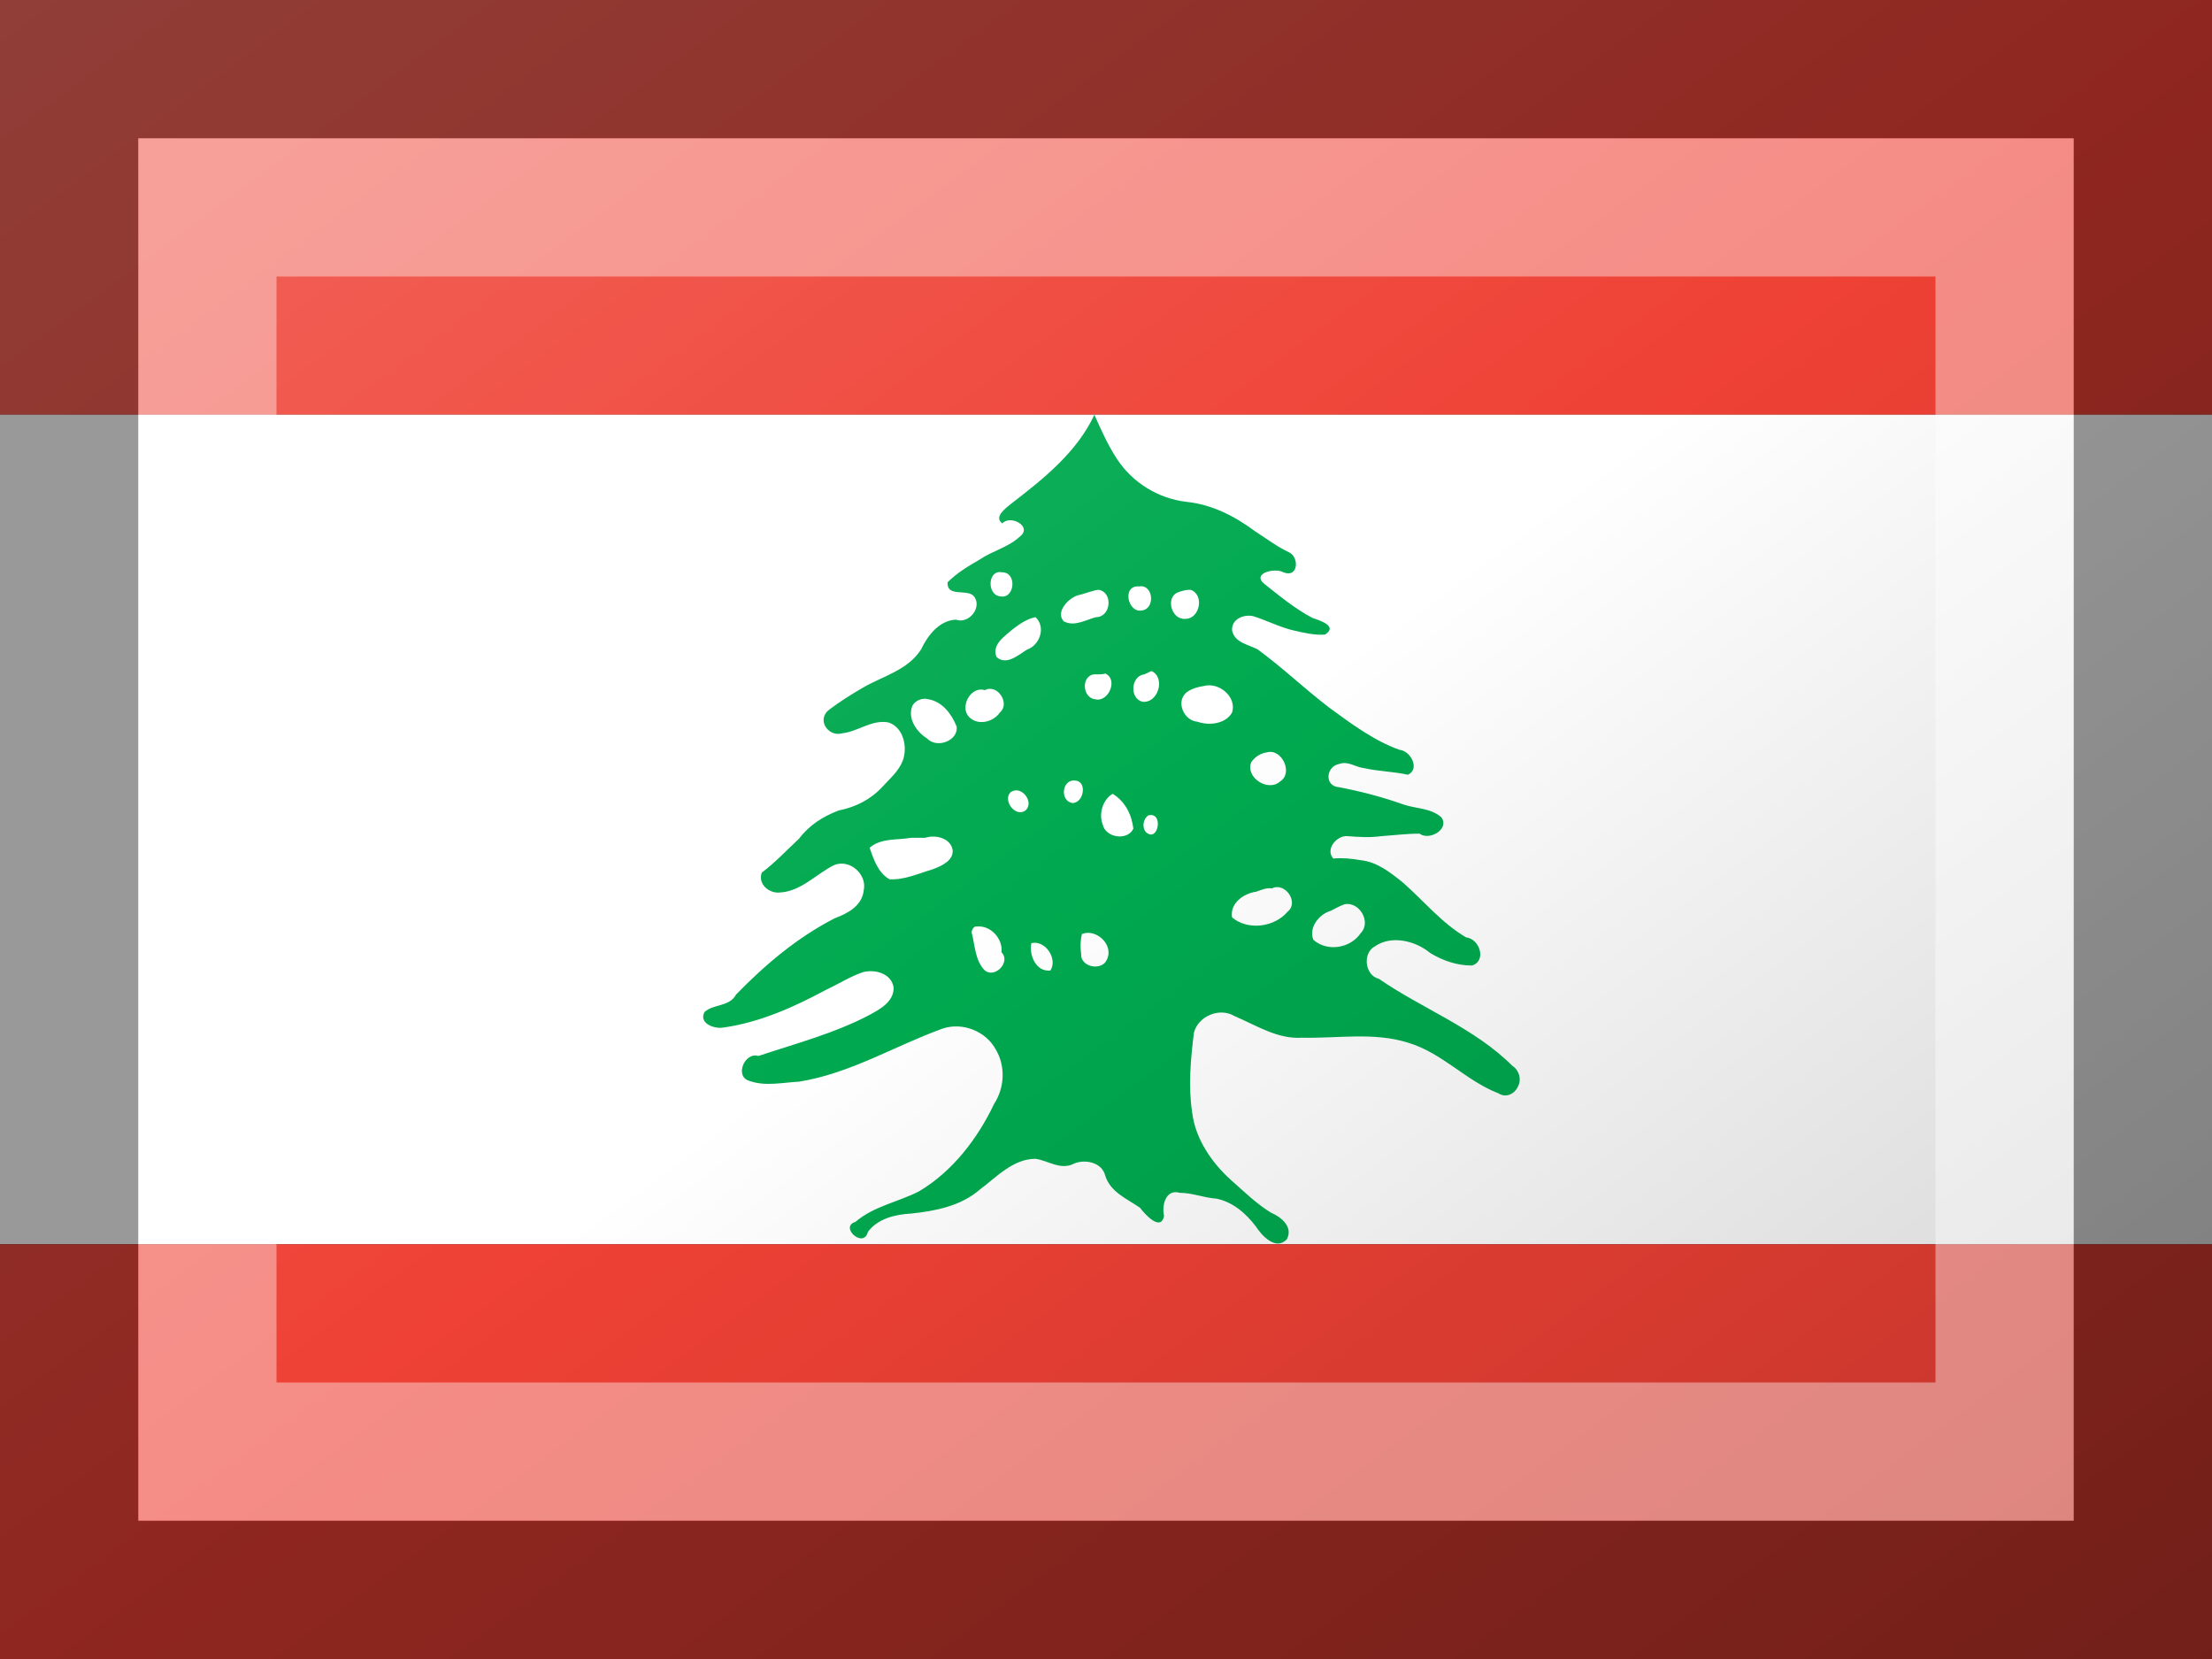 <?xml version="1.0"?>
<svg xmlns="http://www.w3.org/2000/svg" xmlns:xlink="http://www.w3.org/1999/xlink" version="1.1" width="480" height="360" viewBox="0 0 480 360">
<rect x="0" y="0" width="480" height="360" fill="#333333" stroke="none"/>
<!-- Generated by Kreative Vexillo v1.0 -->
<style>
.green{fill:rgb(0,169,79);}
.red{fill:rgb(239,65,53);}
.white{fill:rgb(255,255,255);}
</style>
<defs>
<path id="tree" d="M -0.014 -0.5 C -0.035 -0.455 -0.075 -0.423 -0.114 -0.393 C -0.12 -0.388 -0.136 -0.377 -0.125 -0.369 C -0.115 -0.38 -0.088 -0.365 -0.104 -0.353 C -0.118 -0.34 -0.137 -0.336 -0.153 -0.325 C -0.167 -0.317 -0.18 -0.309 -0.191 -0.298 C -0.192 -0.28 -0.169 -0.29 -0.16 -0.282 C -0.148 -0.269 -0.165 -0.247 -0.181 -0.253 C -0.201 -0.252 -0.215 -0.234 -0.223 -0.217 C -0.239 -0.192 -0.269 -0.185 -0.293 -0.171 C -0.307 -0.163 -0.321 -0.154 -0.333 -0.145 C -0.35 -0.133 -0.335 -0.111 -0.318 -0.116 C -0.299 -0.118 -0.282 -0.133 -0.262 -0.129 C -0.244 -0.123 -0.239 -0.099 -0.245 -0.083 C -0.25 -0.07 -0.261 -0.061 -0.27 -0.051 C -0.284 -0.036 -0.302 -0.027 -0.322 -0.023 C -0.341 -0.016 -0.358 -0.005 -0.37 0.011 C -0.385 0.025 -0.399 0.04 -0.415 0.052 C -0.42 0.066 -0.406 0.077 -0.394 0.076 C -0.368 0.075 -0.35 0.054 -0.328 0.043 C -0.309 0.035 -0.288 0.054 -0.292 0.073 C -0.294 0.092 -0.311 0.101 -0.327 0.107 C -0.372 0.13 -0.411 0.163 -0.446 0.199 C -0.454 0.214 -0.473 0.21 -0.484 0.22 C -0.491 0.233 -0.474 0.24 -0.463 0.239 C -0.418 0.233 -0.376 0.214 -0.337 0.193 C -0.322 0.186 -0.308 0.177 -0.293 0.172 C -0.278 0.168 -0.258 0.174 -0.256 0.191 C -0.256 0.208 -0.273 0.217 -0.286 0.224 C -0.328 0.246 -0.374 0.258 -0.419 0.273 C -0.436 0.268 -0.448 0.298 -0.43 0.303 C -0.411 0.31 -0.39 0.305 -0.37 0.304 C -0.308 0.294 -0.255 0.261 -0.197 0.24 C -0.173 0.232 -0.145 0.243 -0.133 0.265 C -0.121 0.285 -0.122 0.311 -0.135 0.331 C -0.155 0.373 -0.185 0.412 -0.225 0.436 C -0.25 0.449 -0.28 0.454 -0.302 0.473 C -0.322 0.479 -0.292 0.506 -0.287 0.485 C -0.275 0.469 -0.254 0.464 -0.235 0.463 C -0.206 0.46 -0.175 0.454 -0.152 0.434 C -0.132 0.419 -0.112 0.397 -0.085 0.397 C -0.07 0.399 -0.055 0.411 -0.039 0.403 C -0.026 0.397 -0.005 0.401 -0.001 0.417 C 0.005 0.437 0.025 0.445 0.041 0.456 C 0.047 0.464 0.066 0.485 0.07 0.466 C 0.067 0.453 0.072 0.433 0.089 0.438 C 0.104 0.438 0.118 0.444 0.133 0.445 C 0.153 0.449 0.169 0.463 0.181 0.479 C 0.188 0.49 0.205 0.508 0.218 0.494 C 0.226 0.479 0.211 0.467 0.199 0.462 C 0.181 0.451 0.166 0.436 0.15 0.422 C 0.127 0.401 0.108 0.373 0.104 0.342 C 0.099 0.31 0.102 0.277 0.106 0.245 C 0.111 0.225 0.137 0.214 0.155 0.225 C 0.181 0.236 0.207 0.253 0.236 0.251 C 0.279 0.252 0.323 0.244 0.364 0.257 C 0.405 0.269 0.434 0.303 0.473 0.318 C 0.482 0.324 0.493 0.319 0.497 0.309 C 0.501 0.301 0.498 0.29 0.49 0.285 C 0.444 0.239 0.381 0.216 0.329 0.18 C 0.312 0.176 0.309 0.149 0.324 0.141 C 0.344 0.127 0.373 0.134 0.391 0.149 C 0.406 0.158 0.423 0.164 0.441 0.164 C 0.459 0.159 0.451 0.132 0.434 0.13 C 0.405 0.113 0.383 0.086 0.358 0.064 C 0.343 0.052 0.327 0.039 0.307 0.037 C 0.296 0.035 0.285 0.034 0.274 0.035 C 0.264 0.024 0.278 0.007 0.291 0.008 C 0.304 0.009 0.318 0.01 0.332 0.008 C 0.347 0.007 0.362 0.005 0.378 0.005 C 0.39 0.014 0.415 -8.0E-4 0.404 -0.015 C 0.391 -0.026 0.374 -0.025 0.359 -0.03 C 0.334 -0.039 0.307 -0.046 0.281 -0.051 C 0.263 -0.052 0.265 -0.076 0.281 -0.079 C 0.292 -0.083 0.301 -0.075 0.311 -0.074 C 0.329 -0.07 0.346 -0.07 0.364 -0.066 C 0.379 -0.073 0.367 -0.095 0.354 -0.096 C 0.323 -0.107 0.295 -0.128 0.269 -0.147 C 0.239 -0.17 0.213 -0.195 0.183 -0.217 C 0.172 -0.223 0.155 -0.225 0.152 -0.24 C 0.151 -0.254 0.167 -0.26 0.178 -0.257 C 0.194 -0.252 0.209 -0.244 0.226 -0.24 C 0.239 -0.237 0.252 -0.234 0.264 -0.235 C 0.28 -0.245 0.258 -0.252 0.249 -0.255 C 0.228 -0.266 0.21 -0.281 0.191 -0.296 C 0.175 -0.309 0.204 -0.316 0.214 -0.31 C 0.232 -0.303 0.233 -0.328 0.221 -0.334 C 0.206 -0.341 0.193 -0.351 0.179 -0.36 C 0.155 -0.378 0.127 -0.392 0.097 -0.395 C 0.063 -0.399 0.032 -0.418 0.013 -0.447 C 0.002 -0.464 -0.006 -0.482 -0.014 -0.5 Z M -0.125 -0.31 C -0.107 -0.31 -0.11 -0.278 -0.127 -0.281 C -0.144 -0.282 -0.143 -0.314 -0.125 -0.31 Z M 0.04 -0.293 C 0.057 -0.296 0.06 -0.266 0.043 -0.264 C 0.026 -0.261 0.019 -0.295 0.04 -0.293 Z M -0.009 -0.289 C 0.009 -0.286 0.006 -0.256 -0.012 -0.256 C -0.024 -0.253 -0.038 -0.244 -0.051 -0.251 C -0.061 -0.262 -0.046 -0.278 -0.035 -0.282 C -0.026 -0.284 -0.017 -0.288 -0.009 -0.289 Z M 0.102 -0.289 C 0.119 -0.283 0.113 -0.254 0.096 -0.254 C 0.079 -0.252 0.071 -0.28 0.087 -0.286 C 0.092 -0.288 0.097 -0.289 0.102 -0.289 Z M -0.085 -0.256 C -0.072 -0.244 -0.08 -0.222 -0.095 -0.217 C -0.105 -0.211 -0.12 -0.197 -0.132 -0.208 C -0.138 -0.223 -0.122 -0.233 -0.113 -0.241 C -0.104 -0.248 -0.095 -0.254 -0.085 -0.256 Z M 0.055 -0.191 C 0.072 -0.183 0.063 -0.152 0.044 -0.154 C 0.028 -0.158 0.03 -0.185 0.046 -0.187 C 0.049 -0.188 0.052 -0.19 0.055 -0.191 Z M -8.0E-4 -0.188 C 0.015 -0.181 0.003 -0.153 -0.013 -0.157 C -0.03 -0.159 -0.03 -0.189 -0.011 -0.187 C -0.008 -0.187 -0.004 -0.187 -8.0E-4 -0.188 Z M 0.118 -0.173 C 0.136 -0.178 0.158 -0.16 0.152 -0.141 C 0.144 -0.127 0.124 -0.125 0.11 -0.13 C 0.094 -0.131 0.083 -0.155 0.098 -0.166 C 0.104 -0.17 0.111 -0.172 0.118 -0.173 Z M -0.146 -0.168 C -0.131 -0.176 -0.115 -0.152 -0.128 -0.141 C -0.136 -0.129 -0.157 -0.124 -0.167 -0.138 C -0.175 -0.151 -0.162 -0.173 -0.146 -0.168 Z M -0.214 -0.157 C -0.197 -0.154 -0.186 -0.139 -0.18 -0.124 C -0.178 -0.107 -0.204 -0.097 -0.216 -0.11 C -0.229 -0.118 -0.24 -0.135 -0.233 -0.15 C -0.229 -0.156 -0.221 -0.159 -0.214 -0.157 Z M 0.194 -0.093 C 0.212 -0.098 0.226 -0.068 0.21 -0.058 C 0.196 -0.045 0.168 -0.062 0.175 -0.081 C 0.179 -0.087 0.186 -0.092 0.194 -0.093 Z M -0.037 -0.059 C -0.022 -0.058 -0.027 -0.031 -0.041 -0.032 C -0.056 -0.035 -0.053 -0.061 -0.037 -0.059 Z M -0.115 -0.045 C -0.102 -0.054 -0.086 -0.033 -0.097 -0.023 C -0.109 -0.014 -0.125 -0.035 -0.115 -0.045 Z M 0.008 -0.043 C 0.023 -0.034 0.031 -0.018 0.033 -0.001 C 0.026 0.014 -5.0E-4 0.01 -0.004 -0.006 C -0.009 -0.019 -0.004 -0.036 0.008 -0.043 Z M 0.051 -0.017 C 0.07 -0.022 0.063 0.017 0.048 0.003 C 0.043 -0.003 0.045 -0.013 0.051 -0.017 Z M -0.218 0.01 C -0.206 0.006 -0.188 0.01 -0.185 0.024 C -0.183 0.037 -0.198 0.044 -0.209 0.048 C -0.226 0.053 -0.243 0.061 -0.261 0.06 C -0.275 0.052 -0.28 0.036 -0.285 0.022 C -0.271 0.01 -0.252 0.013 -0.235 0.01 C -0.23 0.01 -0.224 0.01 -0.218 0.01 Z M 0.2 0.071 C 0.216 0.063 0.233 0.088 0.219 0.099 C 0.203 0.118 0.171 0.122 0.152 0.106 C 0.149 0.089 0.166 0.077 0.181 0.075 C 0.187 0.073 0.193 0.07 0.2 0.071 Z M 0.288 0.09 C 0.306 0.087 0.32 0.112 0.307 0.125 C 0.295 0.143 0.267 0.148 0.25 0.133 C 0.244 0.118 0.257 0.102 0.271 0.098 C 0.277 0.095 0.282 0.092 0.288 0.09 Z M -0.156 0.117 C -0.139 0.115 -0.124 0.132 -0.126 0.148 C -0.114 0.16 -0.135 0.181 -0.147 0.169 C -0.158 0.157 -0.158 0.139 -0.162 0.124 C -0.162 0.121 -0.159 0.116 -0.156 0.117 Z M -0.029 0.126 C -0.012 0.119 0.01 0.139 0.001 0.157 C -0.005 0.171 -0.031 0.166 -0.03 0.15 C -0.031 0.142 -0.031 0.134 -0.029 0.126 Z M -0.09 0.137 C -0.073 0.133 -0.058 0.156 -0.067 0.17 C -0.084 0.172 -0.093 0.152 -0.09 0.137 Z"/>
<linearGradient id="glaze" x1="0%" y1="0%" x2="100%" y2="100%">
<stop offset="0%" stop-color="rgb(255,255,255)" stop-opacity="0.2"/>
<stop offset="49.999%" stop-color="rgb(255,255,255)" stop-opacity="0.0"/>
<stop offset="50.001%" stop-color="rgb(0,0,0)" stop-opacity="0.0"/>
<stop offset="100%" stop-color="rgb(0,0,0)" stop-opacity="0.2"/>
</linearGradient>
</defs>
<g>
<g>
<rect x="0" y="0" width="480" height="90" class="red"/>
<rect x="0" y="90" width="480" height="180" class="white"/>
<rect x="0" y="270" width="480" height="90" class="red"/>
</g>
<use xlink:href="#tree" transform="translate(240 180) scale(180 180) rotate(0)" class="green"/>
</g>
<g>
<rect x="0" y="0" width="480" height="360" fill="url(#glaze)"/>
<path d="M 30 30 L 450 30 L 450 330 L 30 330 Z M 60 60 L 60 300 L 420 300 L 420 60 Z" fill="rgb(255,255,255)" opacity="0.4"/>
<path d="M 0 0 L 480 0 L 480 360 L 0 360 Z M 30 30 L 30 330 L 450 330 L 450 30 Z" fill="rgb(0,0,0)" opacity="0.4"/>
</g>
</svg>
